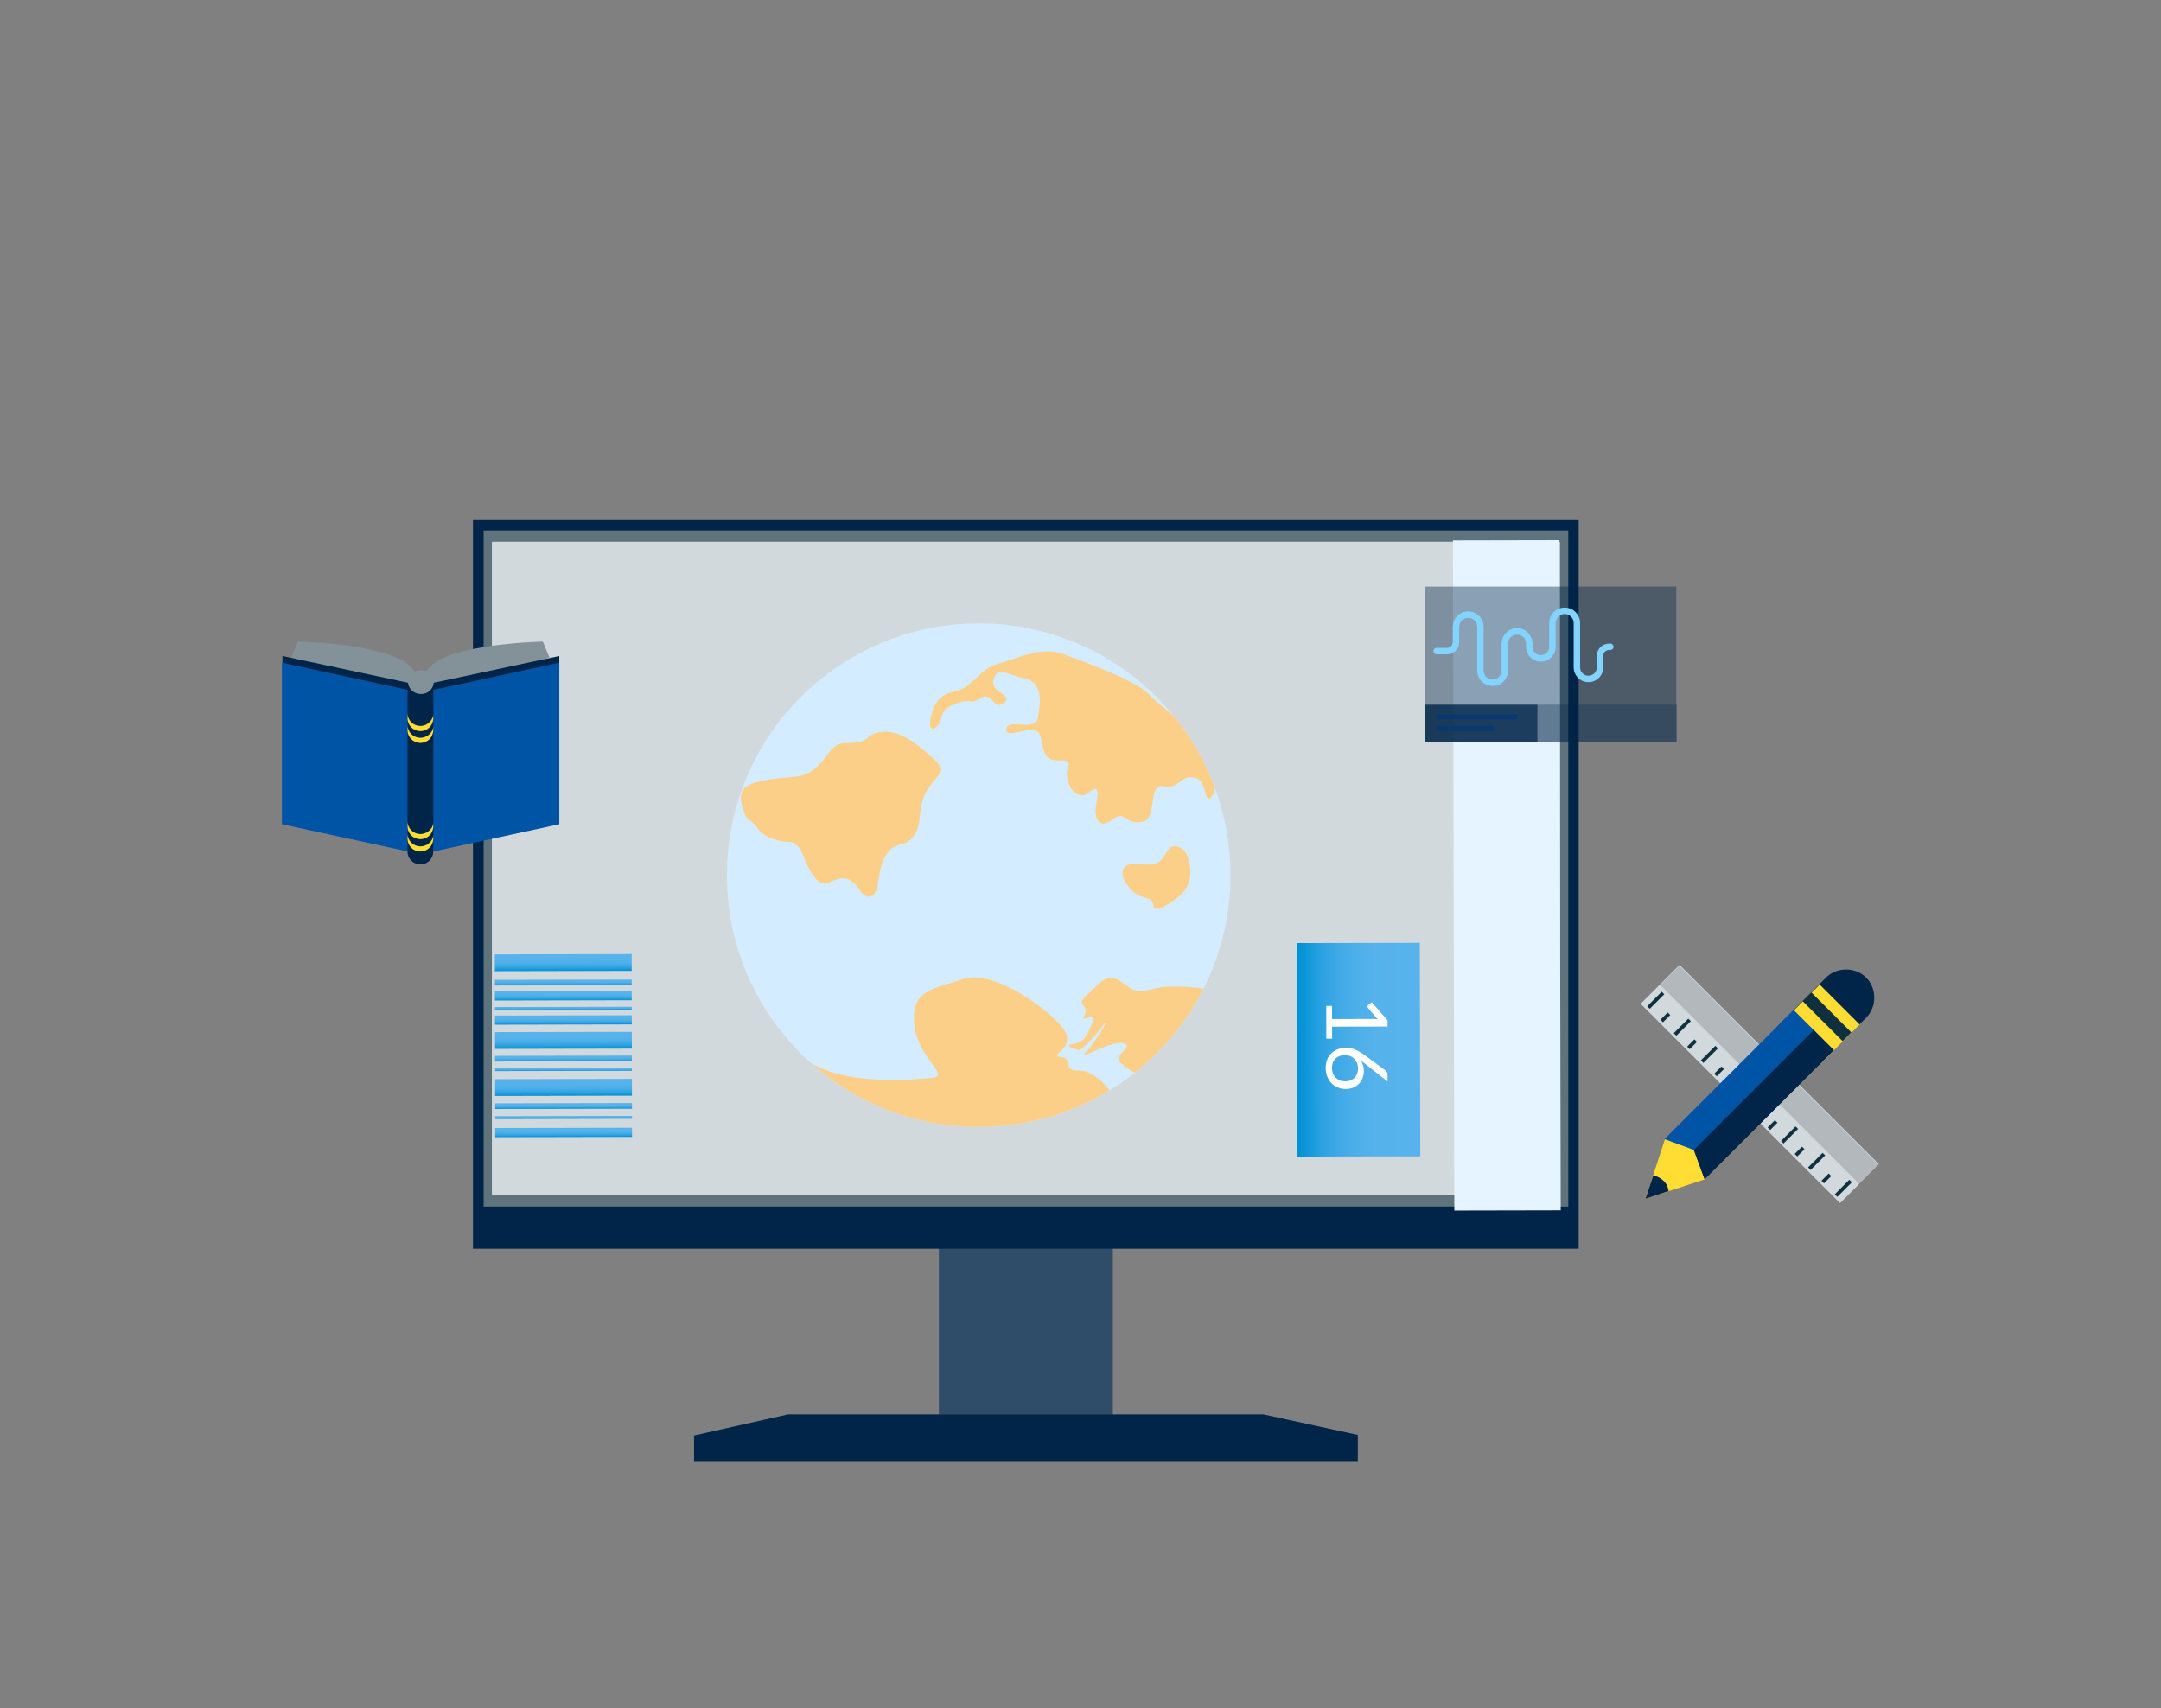 <svg width="420" height="332" viewBox="0 0 420 332" fill="none" xmlns="http://www.w3.org/2000/svg">
<rect x="0" y="0" width="420" height="332" fill="#808080" stroke="none"/>
<path d="M182.477 232.646V274.946H216.277V232.646H182.477Z" fill="#002548"/>
<path opacity="0.19" d="M182.477 232.646V274.946H216.277V232.646H182.477Z" fill="#F9FAFB"/>
<path d="M134.898 284V279L153.198 274.9H245.498L263.898 278.9V284H134.898Z" fill="#002548"/>
<path d="M306.82 242.699V101.099L91.92 101.099L91.92 242.699L306.82 242.699Z" fill="#002548"/>
<path d="M304.8 103.1H94V234.5H304.8V103.1Z" fill="#5F737C"/>
<path d="M303.202 105.3H95.602V232.2H303.202V105.3Z" fill="#D2D9DC"/>
<path d="M206 110.3H156V113.6H206V110.3Z" fill="#D2D9DC"/>
<path d="M181 123.9H156V127.2H181V123.9Z" fill="#D2D9DC"/>
<path d="M212.801 123.9H187.801V127.2H212.801V123.9Z" fill="#D2D9DC"/>
<path d="M242.703 123.9H217.703V127.2H242.703V123.9Z" fill="#D2D9DC"/>
<path d="M169.5 130.9H156V134.2H169.5V130.9Z" fill="#D2D9DC"/>
<path d="M224.401 130.9H176.301V134.2H224.401V130.9Z" fill="#D2D9DC"/>
<path d="M242.701 130.9H229.301V134.2H242.701V130.9Z" fill="#D2D9DC"/>
<path d="M181 137.9H156V141.2H181V137.9Z" fill="#D2D9DC"/>
<path d="M212.801 137.9H187.801V141.2H212.801V137.9Z" fill="#D2D9DC"/>
<path d="M242.703 137.9H217.703V141.2H242.703V137.9Z" fill="#D2D9DC"/>
<path d="M169.5 145H156V148.3H169.5V145Z" fill="#D2D9DC"/>
<path d="M224.401 145H176.301V148.3H224.401V145Z" fill="#D2D9DC"/>
<path d="M242.701 145H229.301V148.3H242.701V145Z" fill="#D2D9DC"/>
<path d="M160.8 152H156V155.3H160.8V152Z" fill="#D2D9DC"/>
<path d="M200.302 152H167.602V155.3H200.302V152Z" fill="#D2D9DC"/>
<path d="M242.603 152H205.203V155.3H242.603V152Z" fill="#D2D9DC"/>
<path d="M181 159H156V162.3H181V159Z" fill="#D2D9DC"/>
<path d="M212.801 159H187.801V162.3H212.801V159Z" fill="#D2D9DC"/>
<path d="M242.703 159H217.703V162.3H242.703V159Z" fill="#D2D9DC"/>
<path d="M169.5 166.1H156V169.4H169.5V166.1Z" fill="#D2D9DC"/>
<path d="M224.401 166.1H176.301V169.4H224.401V166.1Z" fill="#D2D9DC"/>
<path d="M242.701 166.1H229.301V169.4H242.701V166.1Z" fill="#D2D9DC"/>
<path d="M181 173.1H156V176.4H181V173.1Z" fill="#D2D9DC"/>
<path d="M212.801 173.1H187.801V176.4H212.801V173.1Z" fill="#D2D9DC"/>
<path d="M242.703 173.1H217.703V176.4H242.703V173.1Z" fill="#D2D9DC"/>
<path d="M160.8 193H156V196.3H160.8V193Z" fill="#D2D9DC"/>
<path d="M200.302 193H167.602V196.3H200.302V193Z" fill="#D2D9DC"/>
<path d="M242.603 193H205.203V196.3H242.603V193Z" fill="#D2D9DC"/>
<path d="M181 200.1H156V203.4H181V200.1Z" fill="#D2D9DC"/>
<path d="M212.801 200.1H187.801V203.4H212.801V200.1Z" fill="#D2D9DC"/>
<path d="M242.703 200.1H217.703V203.4H242.703V200.1Z" fill="#D2D9DC"/>
<path d="M169.5 207.1H156V210.4H169.5V207.1Z" fill="#D2D9DC"/>
<path d="M224.401 207.1H176.301V210.4H224.401V207.1Z" fill="#D2D9DC"/>
<path d="M242.701 207.1H229.301V210.4H242.701V207.1Z" fill="#D2D9DC"/>
<path d="M181 214.1H156V217.4H181V214.1Z" fill="#D2D9DC"/>
<path d="M169.5 180.1H156V183.4H169.5V180.1Z" fill="#D2D9DC"/>
<path d="M200.401 180.1H176.301V183.4H200.401V180.1Z" fill="#D2D9DC"/>
<path d="M326.433 187.532L318.867 195.098L357.616 233.847L365.182 226.281L326.433 187.532Z" fill="#D2D9DC"/>
<path opacity="0.19" d="M326.412 187.679L322.664 191.427L361.413 230.176L365.161 226.428L326.412 187.679Z" fill="#2D2F31"/>
<path d="M359.426 229.297L356.598 232.125L357.093 232.62L359.921 229.792L359.426 229.297Z" fill="#0F303F"/>
<path d="M355.418 228.085L354.004 229.499L354.499 229.994L355.913 228.58L355.418 228.085Z" fill="#0F303F"/>
<path d="M354.235 224.071L351.406 226.899L351.901 227.394L354.73 224.566L354.235 224.071Z" fill="#0F303F"/>
<path d="M350.223 222.859L348.809 224.273L349.304 224.768L350.718 223.354L350.223 222.859Z" fill="#0F303F"/>
<path d="M348.973 218.929L346.145 221.758L346.639 222.253L349.468 219.424L348.973 218.929Z" fill="#0F303F"/>
<path d="M344.961 217.719L343.547 219.133L344.042 219.628L345.456 218.214L344.961 217.719Z" fill="#0F303F"/>
<path d="M343.778 213.704L340.949 216.532L341.444 217.027L344.273 214.199L343.778 213.704Z" fill="#0F303F"/>
<path d="M339.77 212.493L338.355 213.907L338.85 214.402L340.265 212.988L339.77 212.493Z" fill="#0F303F"/>
<path d="M338.585 208.48L335.754 211.306L336.248 211.802L339.079 208.976L338.585 208.48Z" fill="#0F303F"/>
<path d="M334.578 207.274L333.164 208.688L333.659 209.183L335.073 207.769L334.578 207.274Z" fill="#0F303F"/>
<path d="M333.394 203.269L330.566 206.099L331.062 206.593L333.889 203.764L333.394 203.269Z" fill="#0F303F"/>
<path d="M329.32 202.01L327.906 203.425L328.401 203.92L329.815 202.505L329.32 202.01Z" fill="#0F303F"/>
<path d="M328.133 197.977L325.305 200.806L325.8 201.301L328.628 198.472L328.133 197.977Z" fill="#0F303F"/>
<path d="M324.125 196.779L322.711 198.193L323.206 198.688L324.62 197.274L324.125 196.779Z" fill="#0F303F"/>
<path d="M322.964 192.75L320.137 195.58L320.632 196.075L323.459 193.245L322.964 192.75Z" fill="#0F303F"/>
<path d="M319.801 233L331.401 229.2L332.101 220.7L323.601 221.4L319.801 233Z" fill="#FFDD33"/>
<path d="M346.098 206.6C343.998 204.5 343.998 200.9 346.098 198.8L354.898 190C356.998 187.9 360.598 187.9 362.698 190C364.798 192.1 364.798 195.7 362.698 197.8L353.898 206.6C351.798 208.8 348.298 208.8 346.098 206.6Z" fill="#002548"/>
<path d="M353.657 191.35L346.586 198.421L354.364 206.199L361.435 199.128L353.657 191.35Z" fill="#FFDD33"/>
<path d="M352.049 192.887L350.352 194.584L358.13 202.362L359.827 200.665L352.049 192.887Z" fill="#0F303F"/>
<path d="M331.3 229.2L329.2 223.5L323.5 221.4L348.6 196.3L356.4 204.1L331.3 229.2Z" fill="#0054A6"/>
<path d="M352.503 200.2L329.203 223.5L331.303 229.2L356.403 204.1L352.503 200.2Z" fill="#002548"/>
<path d="M319.801 233L324.301 231.5C324.201 230.8 323.901 230 323.301 229.5C322.701 228.9 322.001 228.6 321.301 228.5L319.801 233Z" fill="#002548"/>
<path d="M106.8 127.8L105.5 124.7C105.5 124.7 83.5 125.1 82.5 131.5V136.3L106.8 127.8Z" fill="#839299"/>
<path d="M56.602 127.8L57.902 124.7C57.902 124.7 79.902 125.1 80.902 131.5V136.3L56.602 127.8Z" fill="#839299"/>
<path d="M85.6 134.1C85.6 136.2 83.9 137.9 81.8 137.9C79.7 137.9 78 136.2 78 134.1C78 132 79.7 130.3 81.8 130.3C83.9 130.2 85.6 132 85.6 134.1Z" fill="#839299"/>
<path d="M108.698 127.5L84.298 132.7C84.198 134 83.098 134.9 81.798 134.9C80.498 134.9 79.398 133.9 79.298 132.7L54.898 127.5V159L79.298 164.2V164.3C79.298 165.7 80.398 166.8 81.798 166.8C83.198 166.8 84.298 165.7 84.298 164.3V164.2L108.698 159V127.5Z" fill="#002548"/>
<path d="M79.301 165.5L54.801 160.2V128.8L79.301 134.1V165.5Z" fill="#0054A6"/>
<path d="M84.203 165.5L108.703 160.2V128.8L84.203 134.1V165.5Z" fill="#0054A6"/>
<path d="M81.703 136.3C80.403 136.3 79.303 135.3 79.203 134C79.203 134.1 79.203 134.2 79.203 134.3V165.5C79.203 166.9 80.303 168 81.703 168C83.103 168 84.203 166.9 84.203 165.5V134.3C84.203 134.2 84.203 134.1 84.203 134C84.103 135.3 83.003 136.3 81.703 136.3Z" fill="#002548"/>
<path d="M81.703 164.5C80.303 164.5 79.203 163.4 79.203 162V163C79.203 164.4 80.303 165.5 81.703 165.5C83.103 165.5 84.203 164.4 84.203 163V162C84.303 163.4 83.103 164.5 81.703 164.5Z" fill="#FFDD33"/>
<path d="M81.703 162.1C80.303 162.1 79.203 161 79.203 159.6V160.6C79.203 162 80.303 163.1 81.703 163.1C83.103 163.1 84.203 162 84.203 160.6V159.6C84.303 161 83.103 162.1 81.703 162.1Z" fill="#FFDD33"/>
<path d="M81.703 143.4C80.303 143.4 79.203 142.3 79.203 140.9V141.9C79.203 143.3 80.303 144.4 81.703 144.4C83.103 144.4 84.203 143.3 84.203 141.9V140.9C84.303 142.3 83.103 143.4 81.703 143.4Z" fill="#FFDD33"/>
<path d="M81.703 141.1C80.303 141.1 79.203 140 79.203 138.6V139.6C79.203 141 80.303 142.1 81.703 142.1C83.103 142.1 84.203 141 84.203 139.6V138.6C84.303 139.9 83.103 141.1 81.703 141.1Z" fill="#FFDD33"/>
<path d="M303.331 235.236L303.059 105L282.385 105.043L282.657 235.279L303.331 235.236Z" fill="#E6F4FF"/>
<path d="M276.04 224.744L275.953 183.243L252.072 183.293L252.158 224.794L276.04 224.744Z" fill="url(#paint0_linear_14347_36510)"/>
<path d="M190.315 219.043C177.947 219.069 166.642 214.504 158.011 206.954C147.781 198.007 141.308 184.868 141.278 170.209C141.221 143.183 163.085 121.228 190.111 121.172C205.389 121.14 219.047 128.113 228.043 139.064C231.453 143.213 234.194 147.935 236.1 153.064C238.06 158.34 239.137 164.047 239.149 170.005C239.166 177.975 237.276 185.503 233.909 192.16C230.684 198.539 226.103 204.116 220.544 208.512C218.986 209.744 217.352 210.883 215.649 211.921C208.265 216.423 199.595 219.023 190.315 219.043Z" fill="#D4ECFF"/>
<path d="M168.794 143.242C168.794 143.242 172.265 140.005 178.568 145.043C184.872 150.08 183.131 149.422 180.572 152.988C178.013 156.553 179.51 159.862 177.611 162.433C175.712 165.004 174.052 163.186 172.154 166.253C170.256 169.321 171.259 173.624 169.19 174.208C167.121 174.792 166.948 171.067 164.214 170.741C161.481 170.416 160.494 173.398 158.252 170.422C156.01 167.446 156.003 163.803 153.436 163.643C150.868 163.482 148.549 162.825 147.137 160.841C145.725 158.856 145.231 160.017 144.313 156.872C143.396 153.728 144.304 152.401 149.105 151.563C153.905 150.725 155.729 151.549 158.374 149.391C161.019 147.232 161.344 144.334 164.656 144.409C167.969 144.486 168.794 143.242 168.794 143.242Z" fill="#FCCF88"/>
<path d="M213.037 156.48C213.528 153.664 213.609 152.422 211.377 154.165C209.145 155.909 206.569 151.857 207.557 149.205C208.545 146.553 204.824 148.88 203.412 146.895C202.001 144.911 202.989 142.259 200.918 141.932C198.847 141.606 195.291 143.6 195.618 141.612C195.945 139.624 201.25 142.263 201.741 139.447C202.232 136.63 202.803 132.655 199.075 131.835C195.348 131.014 194.02 129.444 193.114 132.013C192.209 134.581 197.178 135.068 195.111 136.645C193.044 138.223 192.87 134.249 190.638 135.661C188.405 137.073 189.065 135.747 186.499 136.498C183.934 137.248 183.273 138.078 182.863 139.817C182.453 141.557 180.22 142.804 180.876 139.821C180.876 139.821 181.197 135.184 185.17 134.513C189.143 133.842 190.129 130.032 193.936 129.03C197.743 128.028 202.208 125.452 206.849 127.181C211.489 128.911 220.936 132.368 223.26 134.93C224.22 135.989 226.114 137.456 228.042 139.064C231.452 143.213 234.193 147.935 236.099 153.064C236.128 153.693 235.982 154.267 235.556 154.777C233.821 156.851 234.97 151.632 232.071 151.141C229.172 150.651 229.343 153.465 226.113 152.81C222.882 152.154 225.215 159.353 221.821 159.774C218.427 160.195 218.587 157.38 216.19 159.289C213.792 161.198 212.546 159.296 213.037 156.48Z" fill="#FCCF88"/>
<path d="M229.124 174.239C230.534 173.145 231.364 171.46 231.351 169.675C231.336 167.681 230.92 165.286 229.118 164.643C225.887 163.49 227.388 168.787 222.336 167.969C217.283 167.152 217.372 170.215 219.696 172.777C222.02 175.339 223.838 173.679 224.174 176.08C224.388 177.609 227.148 175.774 229.124 174.239Z" fill="#FCCF88"/>
<path d="M220.545 208.512C219.705 208.048 218.634 207.372 217.781 206.565C216.122 204.996 220.755 203.33 218.27 202.756C215.785 202.181 209.087 206.501 210.987 204.592C212.888 202.684 216.435 196.467 214.124 199.618C211.812 202.769 209.827 204.098 209.827 204.098C209.827 204.098 206.265 203.36 208.5 202.942C210.735 202.523 211.064 201.694 212.3 198.794C213.536 195.893 209.735 199.379 210.807 197.306C211.879 195.234 208.733 195.572 211.295 193.331C213.857 191.09 215.012 188.852 217.914 190.833C220.816 192.814 220.486 193.063 224.375 192.144C228.105 191.263 233.477 192.092 233.911 192.161C230.686 198.539 226.104 204.116 220.545 208.512Z" fill="#FCCF88"/>
<path d="M159.115 207.391C165.954 210.813 177.958 209.877 181.352 209.456C184.746 209.035 178.363 205.737 177.687 199.031C177.01 192.326 181.564 192.15 187.439 190.234C193.314 188.317 205.09 196.987 207.002 200.46C208.913 203.934 203.616 205.104 206.184 205.43C208.751 205.756 206.272 208.162 209.667 208.072C212.392 208 214.802 210.809 215.648 211.921C208.264 216.423 199.594 219.023 190.314 219.043C177.946 219.069 166.641 214.504 158.01 206.954C158.285 207.016 158.65 207.159 159.115 207.391Z" fill="#FCCF88"/>
<path d="M122.776 188.695L122.77 185.432L96.171 185.487L96.178 188.751L122.776 188.695Z" fill="url(#paint1_linear_14347_36510)"/>
<path d="M122.808 203.808L122.801 200.544L96.202 200.599L96.209 203.863L122.808 203.808Z" fill="url(#paint2_linear_14347_36510)"/>
<path d="M122.827 212.951L122.82 209.688L96.222 209.743L96.229 213.007L122.827 212.951Z" fill="url(#paint3_linear_14347_36510)"/>
<path d="M122.78 191.483L122.777 190.384L96.179 190.439L96.181 191.539L122.78 191.483Z" fill="url(#paint4_linear_14347_36510)"/>
<path d="M122.834 215.485L122.832 214.386L96.234 214.441L96.236 215.541L122.834 215.485Z" fill="url(#paint5_linear_14347_36510)"/>
<path d="M122.811 206.258L122.809 205.158L96.21 205.214L96.212 206.313L122.811 206.258Z" fill="url(#paint6_linear_14347_36510)"/>
<path d="M122.79 196.225L122.789 195.675L96.191 195.73L96.192 196.28L122.79 196.225Z" fill="url(#paint7_linear_14347_36510)"/>
<path d="M122.814 208.119L122.812 207.569L96.214 207.625L96.215 208.175L122.814 208.119Z" fill="url(#paint8_linear_14347_36510)"/>
<path d="M122.837 217.432L122.836 216.882L96.237 216.938L96.239 217.487L122.837 217.432Z" fill="url(#paint9_linear_14347_36510)"/>
<path d="M122.785 194.405L122.781 192.627L96.183 192.682L96.186 194.46L122.785 194.405Z" fill="url(#paint10_linear_14347_36510)"/>
<path d="M122.797 199.103L122.793 197.325L96.195 197.381L96.198 199.159L122.797 199.103Z" fill="url(#paint11_linear_14347_36510)"/>
<path d="M122.844 220.961L122.84 219.184L96.241 219.239L96.245 221.017L122.844 220.961Z" fill="url(#paint12_linear_14347_36510)"/>
<path d="M258.892 195.509L258.897 198.064L267.003 198.047C267.246 198.047 267.492 198.055 267.741 198.071L265.92 195.951C265.876 195.896 265.844 195.84 265.824 195.785C265.805 195.73 265.795 195.677 265.795 195.627C265.795 195.544 265.812 195.47 265.848 195.403C265.884 195.337 265.927 195.287 265.977 195.254L266.614 194.788L269.683 198.316L269.686 199.519L258.9 199.541L258.905 201.881L257.777 201.883L257.764 195.511L258.892 195.509Z" fill="white"/>
<path d="M265.073 208.132C265.074 208.608 264.996 209.058 264.839 209.485C264.682 209.911 264.453 210.285 264.153 210.606C263.852 210.927 263.482 211.183 263.043 211.372C262.603 211.561 262.102 211.656 261.537 211.657C260.99 211.658 260.481 211.56 260.01 211.362C259.54 211.163 259.13 210.886 258.781 210.53C258.432 210.174 258.157 209.745 257.957 209.242C257.757 208.739 257.656 208.186 257.655 207.583C257.653 206.986 257.748 206.445 257.938 205.961C258.127 205.476 258.397 205.062 258.748 204.719C259.099 204.375 259.524 204.11 260.024 203.924C260.524 203.738 261.084 203.644 261.704 203.643C262.223 203.642 262.777 203.756 263.363 203.988C263.95 204.219 264.581 204.585 265.257 205.087L269.321 208.09C269.42 208.167 269.505 208.275 269.574 208.413C269.644 208.551 269.679 208.709 269.679 208.886L269.682 210.197L264.455 206.084C264.649 206.366 264.8 206.678 264.909 207.021C265.017 207.363 265.072 207.734 265.073 208.132ZM261.449 205.07C261.067 205.071 260.719 205.127 260.404 205.238C260.089 205.349 259.818 205.512 259.592 205.725C259.366 205.938 259.191 206.199 259.067 206.506C258.943 206.813 258.881 207.163 258.882 207.556C258.883 207.954 258.947 208.313 259.075 208.634C259.203 208.954 259.381 209.229 259.608 209.458C259.835 209.687 260.104 209.864 260.414 209.987C260.724 210.111 261.061 210.173 261.427 210.172C261.814 210.171 262.163 210.11 262.476 209.987C262.788 209.865 263.053 209.693 263.271 209.471C263.489 209.25 263.656 208.984 263.771 208.674C263.886 208.364 263.944 208.023 263.943 207.653C263.942 207.255 263.874 206.895 263.738 206.575C263.601 206.254 263.418 205.982 263.188 205.759C262.958 205.535 262.692 205.364 262.391 205.246C262.089 205.128 261.775 205.069 261.449 205.07Z" fill="white"/>
<path opacity="0.4" d="M325.793 114H277V144.233H325.793V114Z" fill="#002548"/>
<path opacity="0.8" d="M298.812 136.968H277V144.234H298.812V136.968Z" fill="#002548"/>
<path opacity="0.3" d="M325.908 136.968H298.77V144.234H325.908V136.968Z" fill="#002548"/>
<path opacity="0.7" d="M294.961 139.807V138.807H279.251V139.807H294.961Z" fill="#003A7A"/>
<path opacity="0.7" d="M290.645 142.058V141.058H279.251V142.058H290.645Z" fill="#003A7A"/>
<path d="M290.101 133.338C288.447 133.338 287.102 131.992 287.102 130.338V121.838C287.102 120.873 286.317 120.088 285.352 120.088C284.387 120.088 283.602 120.873 283.602 121.838V124.796C283.602 126.106 282.536 127.171 281.227 127.171H279.227C278.881 127.171 278.602 126.891 278.602 126.546C278.602 126.201 278.881 125.921 279.227 125.921H281.227C281.847 125.921 282.352 125.417 282.352 124.796V121.838C282.352 120.184 283.697 118.838 285.352 118.838C287.006 118.838 288.352 120.184 288.352 121.838V130.338C288.352 131.303 289.137 132.088 290.101 132.088C291.066 132.088 291.851 131.303 291.851 130.338V125.088C291.851 123.434 293.197 122.088 294.851 122.088C296.506 122.088 297.851 123.434 297.851 125.088V125.713C297.851 126.609 298.58 127.338 299.476 127.338C300.372 127.338 301.101 126.609 301.101 125.713V121.088C301.101 119.434 302.447 118.088 304.101 118.088C305.756 118.088 307.101 119.434 307.101 121.088V129.713C307.101 130.609 307.83 131.338 308.726 131.338C309.622 131.338 310.351 130.609 310.351 129.713V127.463C310.351 126.153 311.417 125.088 312.726 125.088H312.976C313.322 125.088 313.601 125.368 313.601 125.713C313.601 126.058 313.322 126.338 312.976 126.338H312.726C312.106 126.338 311.601 126.843 311.601 127.463V129.713C311.601 131.298 310.312 132.588 308.726 132.588C307.141 132.588 305.851 131.298 305.851 129.713V121.088C305.851 120.123 305.066 119.338 304.101 119.338C303.136 119.338 302.351 120.123 302.351 121.088V125.713C302.351 127.298 301.062 128.588 299.476 128.588C297.891 128.588 296.601 127.298 296.601 125.713V125.088C296.601 124.123 295.816 123.338 294.851 123.338C293.886 123.338 293.101 124.123 293.101 125.088V130.338C293.102 131.992 291.756 133.338 290.101 133.338Z" fill="#83D3FF"/>
<defs>
<linearGradient id="paint0_linear_14347_36510" x1="275.249" y1="203.995" x2="252.359" y2="204.043" gradientUnits="userSpaceOnUse">
<stop offset="0.011" stop-color="#58B3EC"/>
<stop offset="0.327" stop-color="#56B2EB"/>
<stop offset="0.514" stop-color="#4DAFE9"/>
<stop offset="0.667" stop-color="#3FA9E6"/>
<stop offset="0.802" stop-color="#2BA2E1"/>
<stop offset="0.923" stop-color="#1198DA"/>
<stop offset="0.989" stop-color="#0092D6"/>
</linearGradient>
<linearGradient id="paint1_linear_14347_36510" x1="109.47" y1="185.459" x2="109.477" y2="188.723" gradientUnits="userSpaceOnUse">
<stop offset="0.011" stop-color="#58B3EC"/>
<stop offset="0.327" stop-color="#56B2EB"/>
<stop offset="0.514" stop-color="#4DAFE9"/>
<stop offset="0.667" stop-color="#3FA9E6"/>
<stop offset="0.802" stop-color="#2BA2E1"/>
<stop offset="0.923" stop-color="#1198DA"/>
<stop offset="0.989" stop-color="#0092D6"/>
</linearGradient>
<linearGradient id="paint2_linear_14347_36510" x1="109.501" y1="200.572" x2="109.508" y2="203.835" gradientUnits="userSpaceOnUse">
<stop offset="0.011" stop-color="#58B3EC"/>
<stop offset="0.327" stop-color="#56B2EB"/>
<stop offset="0.514" stop-color="#4DAFE9"/>
<stop offset="0.667" stop-color="#3FA9E6"/>
<stop offset="0.802" stop-color="#2BA2E1"/>
<stop offset="0.923" stop-color="#1198DA"/>
<stop offset="0.989" stop-color="#0092D6"/>
</linearGradient>
<linearGradient id="paint3_linear_14347_36510" x1="109.521" y1="209.715" x2="109.528" y2="212.979" gradientUnits="userSpaceOnUse">
<stop offset="0.011" stop-color="#58B3EC"/>
<stop offset="0.327" stop-color="#56B2EB"/>
<stop offset="0.514" stop-color="#4DAFE9"/>
<stop offset="0.667" stop-color="#3FA9E6"/>
<stop offset="0.802" stop-color="#2BA2E1"/>
<stop offset="0.923" stop-color="#1198DA"/>
<stop offset="0.989" stop-color="#0092D6"/>
</linearGradient>
<linearGradient id="paint4_linear_14347_36510" x1="109.478" y1="190.411" x2="109.48" y2="191.511" gradientUnits="userSpaceOnUse">
<stop offset="0.011" stop-color="#58B3EC"/>
<stop offset="0.327" stop-color="#56B2EB"/>
<stop offset="0.514" stop-color="#4DAFE9"/>
<stop offset="0.667" stop-color="#3FA9E6"/>
<stop offset="0.802" stop-color="#2BA2E1"/>
<stop offset="0.923" stop-color="#1198DA"/>
<stop offset="0.989" stop-color="#0092D6"/>
</linearGradient>
<linearGradient id="paint5_linear_14347_36510" x1="109.533" y1="214.414" x2="109.535" y2="215.513" gradientUnits="userSpaceOnUse">
<stop offset="0.011" stop-color="#58B3EC"/>
<stop offset="0.327" stop-color="#56B2EB"/>
<stop offset="0.514" stop-color="#4DAFE9"/>
<stop offset="0.667" stop-color="#3FA9E6"/>
<stop offset="0.802" stop-color="#2BA2E1"/>
<stop offset="0.923" stop-color="#1198DA"/>
<stop offset="0.989" stop-color="#0092D6"/>
</linearGradient>
<linearGradient id="paint6_linear_14347_36510" x1="109.509" y1="205.186" x2="109.512" y2="206.286" gradientUnits="userSpaceOnUse">
<stop offset="0.011" stop-color="#58B3EC"/>
<stop offset="0.327" stop-color="#56B2EB"/>
<stop offset="0.514" stop-color="#4DAFE9"/>
<stop offset="0.667" stop-color="#3FA9E6"/>
<stop offset="0.802" stop-color="#2BA2E1"/>
<stop offset="0.923" stop-color="#1198DA"/>
<stop offset="0.989" stop-color="#0092D6"/>
</linearGradient>
<linearGradient id="paint7_linear_14347_36510" x1="109.49" y1="195.703" x2="109.491" y2="196.253" gradientUnits="userSpaceOnUse">
<stop offset="0.011" stop-color="#58B3EC"/>
<stop offset="0.327" stop-color="#56B2EB"/>
<stop offset="0.514" stop-color="#4DAFE9"/>
<stop offset="0.667" stop-color="#3FA9E6"/>
<stop offset="0.802" stop-color="#2BA2E1"/>
<stop offset="0.923" stop-color="#1198DA"/>
<stop offset="0.989" stop-color="#0092D6"/>
</linearGradient>
<linearGradient id="paint8_linear_14347_36510" x1="109.513" y1="207.597" x2="109.514" y2="208.147" gradientUnits="userSpaceOnUse">
<stop offset="0.011" stop-color="#58B3EC"/>
<stop offset="0.327" stop-color="#56B2EB"/>
<stop offset="0.514" stop-color="#4DAFE9"/>
<stop offset="0.667" stop-color="#3FA9E6"/>
<stop offset="0.802" stop-color="#2BA2E1"/>
<stop offset="0.923" stop-color="#1198DA"/>
<stop offset="0.989" stop-color="#0092D6"/>
</linearGradient>
<linearGradient id="paint9_linear_14347_36510" x1="109.537" y1="216.91" x2="109.538" y2="217.46" gradientUnits="userSpaceOnUse">
<stop offset="0.011" stop-color="#58B3EC"/>
<stop offset="0.327" stop-color="#56B2EB"/>
<stop offset="0.514" stop-color="#4DAFE9"/>
<stop offset="0.667" stop-color="#3FA9E6"/>
<stop offset="0.802" stop-color="#2BA2E1"/>
<stop offset="0.923" stop-color="#1198DA"/>
<stop offset="0.989" stop-color="#0092D6"/>
</linearGradient>
<linearGradient id="paint10_linear_14347_36510" x1="109.482" y1="192.655" x2="109.486" y2="194.433" gradientUnits="userSpaceOnUse">
<stop offset="0.011" stop-color="#58B3EC"/>
<stop offset="0.327" stop-color="#56B2EB"/>
<stop offset="0.514" stop-color="#4DAFE9"/>
<stop offset="0.667" stop-color="#3FA9E6"/>
<stop offset="0.802" stop-color="#2BA2E1"/>
<stop offset="0.923" stop-color="#1198DA"/>
<stop offset="0.989" stop-color="#0092D6"/>
</linearGradient>
<linearGradient id="paint11_linear_14347_36510" x1="109.494" y1="197.353" x2="109.497" y2="199.131" gradientUnits="userSpaceOnUse">
<stop offset="0.011" stop-color="#58B3EC"/>
<stop offset="0.327" stop-color="#56B2EB"/>
<stop offset="0.514" stop-color="#4DAFE9"/>
<stop offset="0.667" stop-color="#3FA9E6"/>
<stop offset="0.802" stop-color="#2BA2E1"/>
<stop offset="0.923" stop-color="#1198DA"/>
<stop offset="0.989" stop-color="#0092D6"/>
</linearGradient>
<linearGradient id="paint12_linear_14347_36510" x1="109.54" y1="219.211" x2="109.544" y2="220.989" gradientUnits="userSpaceOnUse">
<stop offset="0.011" stop-color="#58B3EC"/>
<stop offset="0.327" stop-color="#56B2EB"/>
<stop offset="0.514" stop-color="#4DAFE9"/>
<stop offset="0.667" stop-color="#3FA9E6"/>
<stop offset="0.802" stop-color="#2BA2E1"/>
<stop offset="0.923" stop-color="#1198DA"/>
<stop offset="0.989" stop-color="#0092D6"/>
</linearGradient>
</defs>
</svg>
